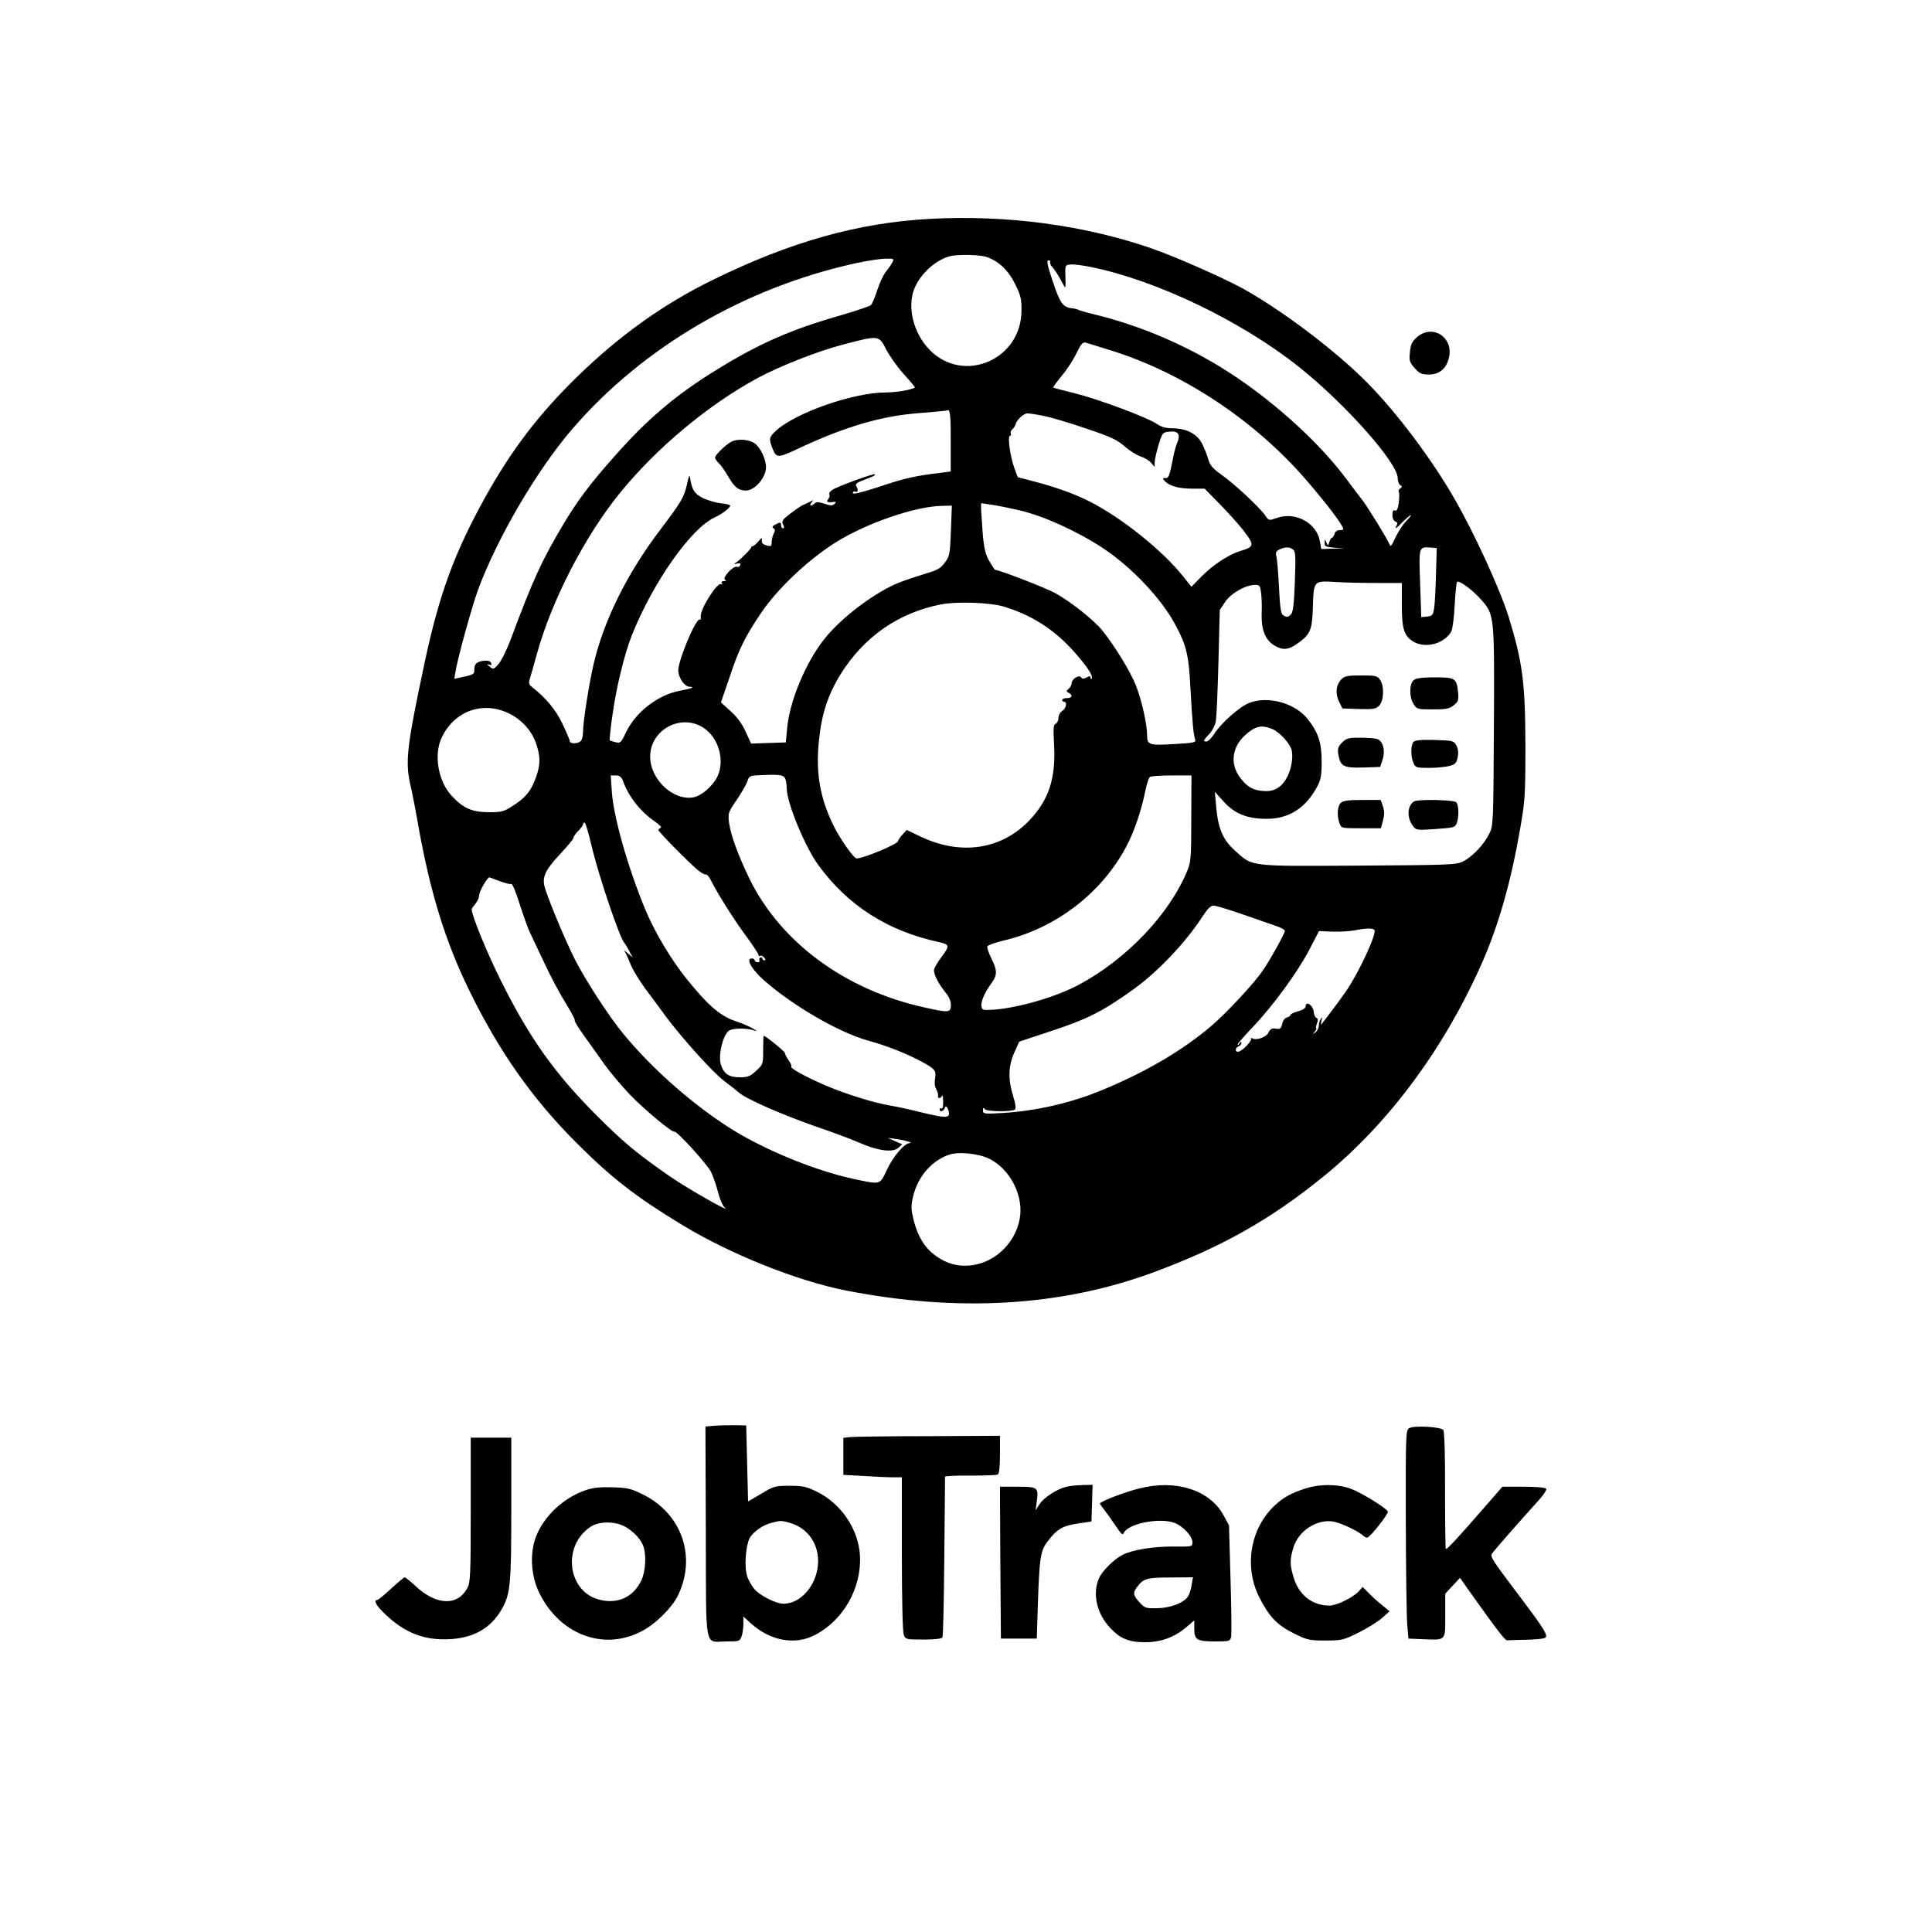 <?xml version="1.0" standalone="no"?>
<!DOCTYPE svg PUBLIC "-//W3C//DTD SVG 20010904//EN"
 "http://www.w3.org/TR/2001/REC-SVG-20010904/DTD/svg10.dtd">
<svg version="1.0" xmlns="http://www.w3.org/2000/svg"
 width="1024pt" height="1024pt" viewBox="0 0 1024 1024"
 preserveAspectRatio="xMidYMid meet">
<g transform="translate(0,1024) scale(0.1,-0.1)"
fill="#000000" stroke="none">
<path d="M4930 9080 c-380 -20 -743 -122 -1155 -325 -259 -127 -491 -293 -714
-510 -205 -200 -348 -387 -489 -640 -163 -294 -243 -511 -321 -875 -95 -447
-104 -525 -76 -650 9 -36 29 -140 45 -232 62 -342 141 -599 265 -853 157 -323
335 -577 569 -811 190 -190 317 -288 566 -439 255 -154 605 -294 864 -345 592
-116 1138 -84 1623 94 367 135 627 282 911 513 347 283 641 682 842 1141 86
199 149 422 197 699 26 148 28 177 28 443 -1 334 -15 440 -89 681 -46 147
-182 444 -289 629 -118 205 -299 447 -454 605 -163 168 -459 392 -668 507
-109 59 -358 169 -483 212 -356 123 -768 178 -1172 156z m292 -200 c65 -19
120 -68 158 -145 30 -60 35 -80 34 -141 0 -261 -308 -392 -487 -208 -85 87
-119 223 -82 321 30 77 107 150 185 174 37 11 150 10 192 -1z m-493 -32 c-7
-13 -22 -35 -35 -50 -12 -15 -32 -58 -44 -95 -12 -37 -27 -73 -34 -80 -6 -6
-75 -29 -152 -52 -272 -77 -442 -152 -674 -296 -212 -131 -363 -260 -537 -458
-126 -142 -196 -235 -272 -364 -112 -189 -156 -285 -276 -607 -21 -54 -49
-111 -64 -127 -24 -27 -27 -28 -46 -12 -15 12 -16 14 -3 10 12 -4 15 -2 11 9
-4 10 -16 14 -37 12 -39 -4 -53 -17 -52 -48 1 -21 -5 -26 -52 -36 l-54 -12 5
31 c10 70 87 348 121 442 102 275 312 634 500 852 374 434 914 749 1502 878
60 13 131 24 157 24 46 1 47 0 36 -21z m837 4 c-3 -5 2 -18 12 -28 17 -20 34
-47 58 -93 12 -22 13 -18 11 40 -2 63 -2 64 26 67 16 2 64 -4 108 -13 348 -70
799 -287 1104 -530 245 -195 523 -508 523 -589 0 -15 6 -32 13 -37 12 -8 12
-10 0 -18 -7 -5 -11 -13 -7 -19 3 -5 3 -31 0 -56 -5 -34 -11 -46 -20 -42 -10
4 -14 -3 -14 -23 0 -17 6 -31 15 -35 13 -5 14 -10 4 -28 -7 -14 6 -6 30 20 23
23 45 42 48 42 4 0 -7 -15 -24 -32 -18 -18 -43 -58 -57 -87 -21 -46 -26 -52
-32 -35 -11 28 -111 191 -143 233 -16 20 -53 70 -84 111 -135 182 -357 387
-583 540 -230 155 -493 271 -759 335 -38 9 -74 20 -80 23 -5 3 -20 7 -33 8
-48 5 -64 27 -102 142 -29 87 -34 112 -23 112 8 0 12 -4 9 -8z m-868 -466 c19
-36 61 -95 94 -131 33 -36 59 -67 57 -69 -17 -12 -98 -26 -153 -26 -172 0
-481 -108 -583 -203 -38 -35 -39 -42 -17 -98 20 -47 28 -47 134 3 254 119 447
175 649 189 74 6 138 12 142 14 15 10 19 -31 18 -175 l0 -149 -47 -6 c-141
-17 -200 -30 -329 -74 -99 -32 -143 -43 -143 -34 0 7 6 10 14 7 15 -6 16 11 3
32 -4 7 6 16 26 24 67 25 79 31 74 36 -6 6 -193 -62 -225 -82 -12 -8 -20 -19
-16 -25 3 -5 0 -16 -6 -24 -13 -16 -4 -20 30 -15 12 1 12 -1 3 -11 -10 -10
-20 -10 -53 1 -31 10 -43 11 -52 2 -18 -18 -32 -14 -17 5 13 15 12 15 -11 2
-14 -7 -27 -13 -30 -14 -8 0 -72 -46 -97 -68 -17 -15 -20 -24 -12 -38 6 -13 6
-19 -1 -19 -5 0 -10 7 -10 15 0 18 -5 19 -32 4 -15 -8 -17 -13 -8 -19 9 -6 9
-13 1 -28 -6 -11 -11 -32 -11 -45 0 -23 -3 -24 -27 -18 -20 6 -27 13 -25 27 2
16 -1 15 -19 -6 -12 -14 -25 -25 -30 -25 -5 0 -8 -2 -7 -5 2 -6 -57 -66 -80
-81 -15 -9 -14 -10 5 -6 15 3 20 1 16 -9 -2 -7 -10 -11 -17 -8 -19 7 -79 -58
-64 -68 9 -5 8 -8 -5 -8 -11 0 -15 -4 -11 -12 4 -6 3 -8 -4 -4 -20 12 -111
-132 -108 -171 2 -12 -1 -20 -5 -17 -20 12 -120 -229 -114 -275 5 -40 35 -80
59 -81 34 0 11 -10 -50 -21 -116 -21 -236 -114 -287 -222 -25 -54 -29 -57 -54
-51 -16 4 -30 8 -31 10 -2 1 3 58 13 126 20 149 63 327 104 431 112 281 314
568 440 625 37 17 81 50 81 62 0 4 -21 10 -47 12 -27 3 -69 15 -95 27 -47 23
-61 44 -71 111 -2 17 -7 5 -16 -38 -15 -67 -29 -91 -137 -234 -181 -237 -307
-492 -360 -728 -26 -118 -54 -300 -54 -352 0 -19 -5 -39 -12 -46 -15 -15 -58
-16 -58 0 0 6 -18 48 -39 92 -36 75 -86 135 -159 193 -20 15 -21 22 -13 48 5
17 22 75 37 130 78 282 252 620 438 850 194 239 466 467 731 611 117 63 322
144 455 178 190 50 188 50 228 -28z m1202 -7 c380 -121 755 -372 1025 -685
111 -129 195 -240 195 -259 0 -3 -9 -5 -21 -5 -12 0 -23 -8 -26 -20 -3 -11 -9
-20 -13 -20 -4 0 -11 -10 -14 -22 -7 -22 -7 -22 -16 -3 -8 19 -9 19 -9 -2 -1
-19 5 -22 52 -26 l52 -3 -61 -2 -61 -2 -7 39 c-15 98 -129 161 -228 126 -43
-15 -43 -15 -62 13 -30 43 -165 169 -231 215 -47 34 -62 50 -71 83 -6 22 -21
59 -33 83 -27 52 -82 80 -156 81 -36 0 -60 7 -85 24 -52 35 -310 131 -435 162
-60 15 -112 28 -113 30 -2 1 19 30 46 63 27 32 63 87 78 120 24 49 33 59 49
55 11 -3 76 -24 145 -45z m-365 -344 c39 -8 140 -38 224 -67 131 -44 162 -59
202 -94 26 -23 65 -47 86 -54 21 -7 46 -22 55 -34 l18 -21 0 24 c0 13 9 54 20
91 20 65 21 68 56 72 47 6 62 -13 45 -55 -8 -18 -18 -54 -23 -82 -19 -98 -24
-110 -41 -109 -15 2 -16 -1 -5 -14 23 -27 75 -42 145 -42 l68 0 86 -88 c47
-48 105 -113 128 -145 50 -65 47 -76 -21 -96 -64 -19 -147 -73 -209 -136 l-54
-55 -45 56 c-110 138 -329 313 -499 398 -76 39 -181 76 -297 106 l-80 21 -19
52 c-21 58 -36 167 -22 167 5 0 7 6 4 13 -2 6 2 17 9 22 7 6 14 16 16 24 5 24
42 59 63 60 11 0 52 -6 90 -14z m-131 -500 c126 -29 307 -111 443 -201 153
-102 309 -267 383 -406 59 -110 71 -160 80 -343 10 -183 16 -242 25 -266 5
-14 -10 -17 -102 -22 -142 -9 -153 -6 -153 45 0 58 -28 184 -59 264 -28 72
-114 213 -179 293 -46 56 -164 150 -250 198 -49 27 -297 123 -319 123 -1 0
-14 20 -29 45 -20 35 -28 65 -35 142 -4 54 -8 113 -9 132 l0 34 48 -7 c26 -3
96 -17 156 -31z m-364 -109 c-5 -126 -7 -135 -33 -169 -22 -30 -41 -40 -100
-57 -39 -12 -101 -32 -137 -46 -127 -49 -309 -185 -400 -300 -99 -124 -185
-329 -198 -474 l-7 -75 -92 -3 -92 -3 -29 63 c-19 42 -45 78 -80 109 l-51 46
48 140 c49 146 79 206 164 333 87 129 247 281 396 375 165 103 423 192 566
194 l50 1 -5 -134z m1813 -98 c14 -12 15 -32 10 -171 -4 -117 -10 -162 -20
-173 -17 -16 -23 -17 -43 -4 -11 7 -16 42 -21 147 -4 76 -10 150 -14 164 -5
20 -2 28 17 37 31 14 51 14 71 0z m758 -133 c-2 -77 -6 -158 -10 -180 -6 -36
-10 -40 -37 -43 l-31 -3 -6 178 c-7 195 -7 195 53 191 l35 -3 -4 -140z m-313
-45 l132 0 0 -117 c0 -132 13 -168 69 -198 64 -32 159 -4 193 58 7 12 15 75
18 139 4 65 9 121 13 124 10 10 84 -44 128 -95 70 -79 70 -82 67 -673 -3 -518
-3 -523 -25 -568 -29 -58 -89 -121 -139 -146 -37 -18 -69 -19 -557 -22 -588
-3 -555 -7 -654 82 -62 56 -87 115 -97 230 l-7 79 46 -51 c59 -65 125 -92 228
-92 119 0 208 57 269 172 19 36 23 58 23 133 0 99 -18 153 -74 224 -67 84
-208 124 -308 86 -53 -20 -151 -107 -189 -167 -14 -21 -31 -38 -39 -38 -20 0
-19 3 14 39 16 17 32 48 35 68 4 21 10 162 14 314 l7 276 28 42 c30 46 109 91
159 91 24 0 27 -4 32 -42 3 -24 5 -74 3 -113 -2 -83 19 -137 67 -166 44 -27
77 -24 124 11 66 47 76 70 80 179 5 158 1 153 127 146 44 -3 140 -5 213 -5z
m-1978 -125 c150 -45 273 -125 377 -244 71 -81 100 -127 88 -139 -3 -3 -5 0
-5 7 0 9 -5 9 -21 0 -16 -8 -23 -8 -29 1 -10 16 -50 -9 -50 -31 0 -9 -7 -22
-16 -30 -14 -11 -14 -13 0 -21 24 -13 19 -28 -9 -28 -14 0 -25 -4 -25 -10 0
-5 5 -10 10 -10 18 0 11 -35 -10 -48 -11 -7 -20 -23 -20 -37 0 -14 -7 -28 -15
-31 -12 -5 -13 -25 -8 -117 9 -173 -29 -287 -129 -393 -148 -157 -364 -190
-577 -89 l-75 36 -23 -25 c-13 -14 -23 -29 -23 -34 0 -15 -183 -92 -220 -92
-14 0 -83 97 -118 166 -75 148 -99 284 -82 454 14 144 48 248 117 359 123 196
305 323 528 367 87 17 259 11 335 -11z m-2623 -566 c66 -32 117 -87 142 -153
26 -71 27 -120 0 -191 -26 -69 -54 -104 -121 -146 -48 -31 -59 -34 -128 -34
-90 1 -135 21 -197 88 -70 76 -94 214 -54 303 65 144 218 201 358 133z m1031
-76 c82 -53 116 -177 73 -262 -25 -48 -81 -97 -121 -106 -108 -24 -234 92
-234 215 0 142 163 230 282 153z m3015 -7 c39 -16 94 -76 103 -112 9 -36 -1
-98 -23 -141 -28 -54 -66 -78 -118 -76 -60 2 -93 20 -132 71 -54 71 -44 160
24 223 55 51 89 59 146 35z m-2579 -269 c3 -12 6 -33 6 -47 1 -77 97 -309 168
-406 157 -215 369 -350 642 -408 53 -12 54 -20 11 -77 -23 -30 -41 -62 -41
-72 0 -24 26 -74 61 -117 19 -22 29 -46 29 -67 0 -41 -11 -42 -143 -12 -420
93 -761 346 -926 684 -60 125 -98 229 -107 295 -6 49 -5 54 40 119 25 37 51
82 57 99 10 31 12 31 82 34 96 4 114 0 121 -25z m-863 -4 c30 -84 92 -163 167
-215 25 -17 41 -33 34 -36 -7 -2 -12 -7 -12 -12 0 -9 160 -171 209 -212 18
-15 37 -25 42 -23 4 3 16 -9 25 -27 38 -76 122 -209 186 -296 37 -50 68 -97
68 -103 0 -5 4 -8 9 -5 5 3 14 -1 21 -9 9 -10 9 -15 1 -15 -6 0 -11 5 -11 11
0 5 -5 7 -10 4 -6 -4 -8 -11 -5 -16 4 -5 -1 -9 -9 -9 -9 0 -16 5 -16 10 0 6
-7 10 -15 10 -35 0 0 -60 69 -120 155 -135 395 -273 546 -315 101 -28 203 -68
285 -112 70 -38 78 -47 71 -88 -4 -21 -2 -44 6 -57 7 -13 11 -29 10 -35 -4
-17 15 -17 21 0 3 6 6 -7 6 -31 1 -26 -3 -41 -9 -37 -5 3 -10 1 -10 -4 0 -17
20 -13 27 5 5 13 7 13 14 2 5 -7 9 -21 9 -30 0 -24 -26 -23 -146 6 -54 14
-128 30 -164 36 -90 15 -237 61 -349 109 -104 45 -185 90 -177 98 3 3 -3 18
-14 33 -11 16 -20 33 -20 39 0 8 -102 91 -112 91 -2 0 -3 -34 -3 -76 0 -75 -1
-76 -38 -110 -31 -29 -44 -34 -85 -34 -60 0 -88 20 -102 71 -13 47 10 147 41
174 18 17 99 18 144 1 11 -4 4 2 -15 13 -19 11 -63 30 -98 41 -77 27 -144 86
-253 222 -84 105 -171 251 -219 368 -92 222 -168 489 -177 623 l-6 87 27 0
c20 0 29 -7 37 -27z m3013 -201 c0 -206 -2 -232 -21 -277 -95 -231 -321 -468
-574 -604 -123 -66 -328 -125 -459 -133 -50 -3 -55 -1 -58 18 -4 26 18 75 53
123 32 43 31 69 -1 132 -14 28 -23 56 -21 63 3 6 40 20 83 30 277 64 521 250
653 498 42 78 81 193 102 298 7 36 18 68 24 72 5 4 57 8 115 8 l105 0 -1 -228z
m-3180 -139 c38 -163 153 -503 177 -523 3 -3 14 -21 24 -40 l18 -35 -23 20
-23 20 11 -20 c5 -11 18 -40 28 -65 11 -25 44 -79 74 -120 31 -41 81 -109 111
-150 87 -116 248 -295 308 -340 30 -22 66 -51 80 -63 40 -34 239 -120 406
-178 83 -28 185 -66 228 -85 100 -44 179 -54 208 -28 l21 19 -39 17 -38 17 45
-6 c50 -7 95 -21 70 -22 -27 -1 -88 -73 -120 -143 -37 -78 -31 -77 -165 -49
-199 42 -449 142 -634 252 -207 125 -441 328 -600 523 -75 91 -198 281 -254
391 -57 113 -156 353 -163 396 -8 48 12 85 92 170 35 38 64 73 64 79 0 6 11
22 25 36 14 14 25 29 25 34 0 6 4 10 9 10 4 0 20 -53 35 -117z m-486 -193 c29
-11 57 -18 62 -15 5 3 25 -44 44 -106 20 -61 44 -130 55 -152 11 -23 46 -98
79 -167 32 -69 82 -162 111 -208 28 -46 50 -86 47 -90 -2 -4 20 -41 50 -82 29
-41 79 -110 109 -153 31 -43 91 -114 133 -158 76 -79 226 -204 236 -197 11 7
175 -173 195 -214 11 -24 28 -72 37 -108 9 -35 24 -70 33 -78 52 -42 -187 93
-290 164 -172 119 -245 180 -385 320 -223 223 -357 411 -509 716 -75 150 -155
346 -155 379 0 3 9 16 20 29 11 13 20 34 20 47 0 18 43 93 54 93 0 0 25 -9 54
-20z m3952 -181 c80 -28 160 -56 178 -62 17 -7 32 -16 32 -21 0 -13 -77 -152
-114 -206 -47 -70 -193 -227 -276 -298 -156 -133 -357 -250 -599 -348 -158
-63 -332 -102 -504 -113 -103 -6 -107 -5 -107 14 0 14 3 16 9 7 8 -14 139 -16
160 -3 7 5 4 29 -9 71 -28 91 -26 159 6 231 l26 58 157 52 c207 68 282 106
451 227 130 94 278 251 364 385 27 41 43 57 59 57 12 0 87 -23 167 -51z m685
-79 c12 -20 -80 -219 -148 -320 -29 -43 -124 -169 -134 -180 -3 -3 -2 6 1 20
6 19 5 21 -3 10 -6 -8 -11 -25 -11 -36 0 -12 -8 -28 -17 -35 -16 -13 -17 -12
-4 4 7 9 11 17 7 17 -3 0 -1 11 4 25 7 19 6 27 -3 30 -6 3 -13 17 -14 31 -2
35 -43 63 -43 29 0 -8 -16 -19 -40 -25 -22 -6 -40 -15 -40 -19 0 -5 -9 -11
-19 -14 -11 -2 -22 -17 -25 -34 -6 -25 -11 -29 -34 -25 -22 3 -30 -2 -39 -21
-12 -25 -64 -43 -87 -30 -6 3 -8 3 -5 -1 8 -9 -40 -61 -63 -69 -22 -8 -25 18
-3 27 8 3 15 11 15 18 0 9 -3 8 -10 -2 -5 -8 -10 -11 -10 -6 0 5 35 45 78 90
107 112 239 292 301 411 l52 100 72 -3 c40 -1 92 2 117 7 62 12 98 13 105 1z
m-2039 -1213 c102 -52 171 -178 162 -292 -12 -139 -127 -258 -264 -272 -68 -7
-127 9 -186 52 -56 41 -92 98 -115 186 -14 57 -15 74 -5 121 24 107 95 192
187 226 51 20 163 9 221 -21z"/>
<path d="M3875 7898 c-30 -16 -85 -70 -85 -83 0 -7 9 -20 20 -30 11 -10 33
-42 50 -71 32 -56 54 -74 93 -74 48 0 107 69 107 124 0 42 -30 105 -60 126
-31 22 -93 26 -125 8z"/>
<path d="M7111 6641 c-30 -30 -35 -75 -14 -119 l18 -37 87 -3 c77 -2 90 0 108
18 25 25 28 105 4 138 -14 20 -24 22 -100 22 -69 0 -87 -3 -103 -19z"/>
<path d="M7494 6636 c-25 -19 -26 -91 -1 -129 17 -26 21 -27 101 -27 70 0 88
3 111 22 24 19 27 26 23 69 -7 74 -16 79 -122 79 -64 0 -98 -4 -112 -14z"/>
<path d="M7113 6304 c-21 -21 -24 -32 -20 -61 11 -65 28 -74 131 -71 l91 3 13
39 c16 50 1 101 -31 110 -12 3 -53 6 -90 6 -60 0 -71 -3 -94 -26z"/>
<path d="M7492 6308 c-15 -15 -16 -79 0 -113 10 -23 16 -25 82 -25 39 0 88 5
108 10 32 9 38 16 44 47 5 25 2 45 -7 62 -14 25 -19 26 -115 29 -69 2 -103 -1
-112 -10z"/>
<path d="M7106 5984 c-18 -17 -21 -70 -6 -108 9 -26 11 -26 114 -26 l105 0 11
41 c8 29 8 49 0 75 l-12 34 -98 0 c-76 0 -102 -4 -114 -16z"/>
<path d="M7494 5992 c-36 -24 -38 -86 -5 -130 16 -22 20 -23 120 -16 96 7 103
8 112 31 13 34 11 97 -3 111 -13 13 -205 17 -224 4z"/>
<path d="M7509 8452 c-25 -23 -33 -38 -36 -79 -5 -45 -2 -53 25 -84 26 -29 37
-34 76 -34 55 0 93 32 106 90 25 109 -89 180 -171 107z"/>
<path d="M3782 2683 l-43 -4 2 -560 c2 -642 -10 -579 109 -579 67 0 71 1 80
26 6 14 10 44 10 66 l0 40 41 -37 c102 -92 233 -116 338 -61 151 78 248 249
239 420 -7 139 -99 276 -227 339 -57 28 -75 32 -146 32 -77 0 -84 -2 -150 -42
l-70 -41 -5 201 -5 202 -65 1 c-36 0 -84 -1 -108 -3z m403 -514 c116 -32 177
-150 141 -273 -27 -91 -99 -156 -173 -156 -41 0 -125 43 -155 78 -14 17 -32
48 -38 68 -16 47 -8 159 13 201 18 34 72 72 121 83 44 11 47 11 91 -1z"/>
<path d="M7468 2670 c-17 -10 -18 -44 -17 -493 1 -265 4 -513 8 -552 l6 -70
75 -3 c126 -5 120 -11 120 125 l0 116 39 42 39 42 61 -86 c133 -187 178 -246
189 -245 7 1 51 2 100 3 48 1 93 5 101 10 18 11 -2 44 -124 206 -154 204 -167
223 -158 239 7 13 151 177 251 287 24 27 41 53 37 58 -4 7 -51 11 -119 11
l-113 0 -89 -102 c-145 -167 -206 -233 -211 -228 -2 3 -4 142 -4 310 1 178 -3
311 -9 320 -11 18 -156 26 -182 10z"/>
<path d="M4503 2623 l-33 -4 0 -98 0 -98 107 -6 c58 -4 128 -7 155 -7 l48 0 0
-404 c0 -239 4 -415 10 -430 9 -25 12 -26 104 -26 56 0 97 4 101 11 4 6 8 198
10 427 2 229 4 421 4 425 1 4 61 7 135 6 74 0 139 2 145 6 7 4 11 46 11 106
l0 99 -382 -2 c-211 0 -398 -3 -415 -5z"/>
<path d="M2495 2238 c0 -348 -2 -386 -18 -415 -52 -97 -165 -92 -275 11 -27
25 -53 46 -57 46 -4 0 -36 -27 -72 -60 -35 -33 -68 -60 -73 -60 -23 0 -6 -31
43 -77 104 -99 207 -138 341 -131 127 7 216 58 273 155 48 83 53 127 53 536
l0 377 -107 0 -108 0 0 -382z"/>
<path d="M5653 2360 c-49 -11 -119 -56 -143 -92 l-21 -33 6 46 c10 76 6 79
-101 79 l-94 0 2 -402 3 -403 95 0 95 0 6 185 c8 246 14 282 53 332 48 63 78
81 158 93 l73 11 3 97 3 97 -53 -1 c-29 -1 -67 -4 -85 -9z"/>
<path d="M6035 2350 c-80 -20 -205 -69 -205 -79 0 -3 10 -17 21 -31 11 -14 38
-51 60 -84 30 -45 40 -55 45 -42 19 49 182 83 265 56 47 -16 99 -71 99 -104 0
-24 -1 -24 -97 -23 -109 1 -220 -17 -273 -44 -47 -24 -110 -87 -126 -126 -35
-82 -10 -187 60 -261 53 -57 101 -77 186 -76 86 0 159 28 223 84 l37 32 0 -46
c0 -58 14 -66 114 -66 70 0 76 2 81 23 3 12 2 150 -3 307 l-8 285 -29 54 c-74
135 -256 192 -450 141z m281 -510 c-3 -23 -12 -50 -19 -61 -21 -34 -94 -62
-164 -63 -61 -1 -66 1 -94 32 -35 39 -36 51 -8 86 31 40 51 45 178 45 l114 1
-7 -40z"/>
<path d="M6920 2351 c-74 -24 -114 -45 -160 -87 -132 -120 -168 -323 -87 -487
52 -104 95 -150 184 -194 72 -36 83 -38 168 -38 87 0 95 2 176 42 46 23 102
58 124 77 l40 36 -40 33 c-22 17 -54 46 -71 64 l-32 32 -22 -25 c-32 -33 -117
-74 -154 -74 -91 0 -163 57 -190 151 -20 66 -20 92 -1 156 27 90 126 154 214
138 38 -7 125 -48 152 -71 8 -8 20 -14 25 -14 15 0 116 129 110 139 -14 22
-147 103 -198 121 -71 25 -163 25 -238 1z"/>
<path d="M3102 2341 c-118 -41 -221 -139 -262 -248 -33 -88 -26 -207 19 -297
115 -233 366 -315 571 -185 59 37 133 114 159 164 106 208 28 441 -183 545
-61 30 -80 35 -160 37 -69 2 -104 -2 -144 -16z m206 -190 c45 -23 87 -66 101
-104 18 -47 13 -136 -10 -184 -42 -87 -122 -125 -217 -103 -173 39 -206 284
-53 387 44 30 126 31 179 4z"/>
</g>
</svg>
